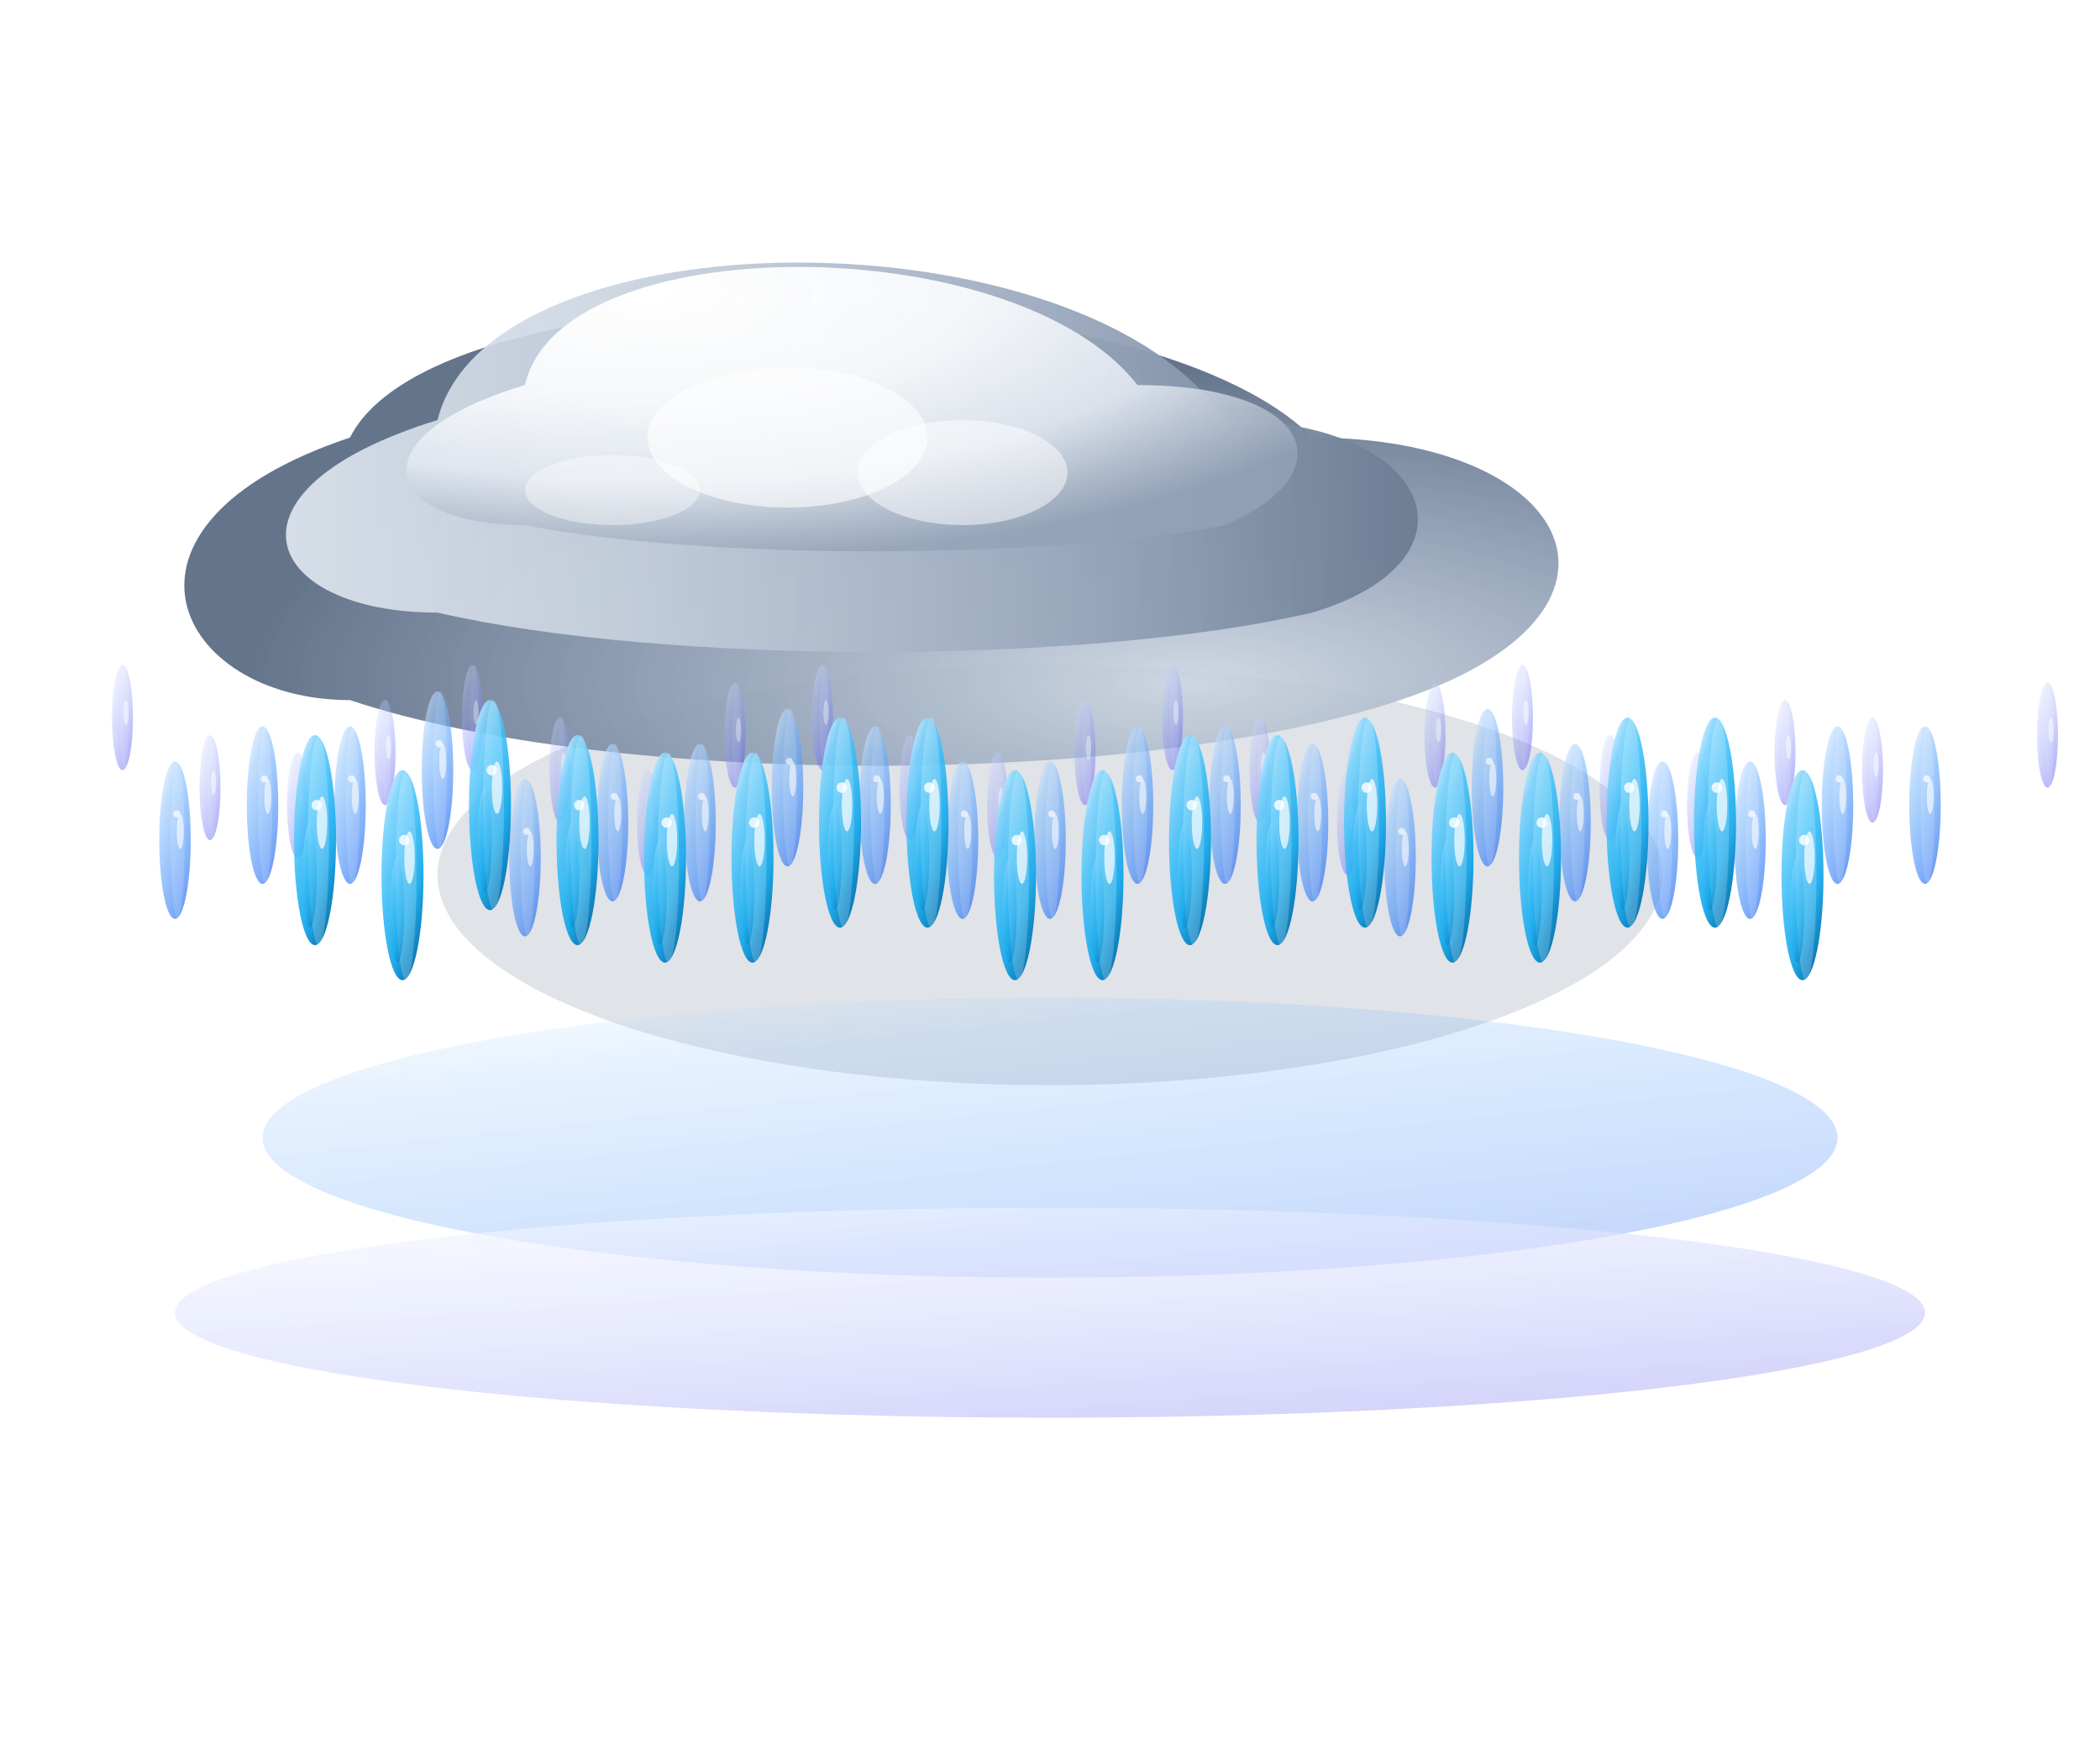 <!-- 
  Ultra Realistic 3D Rain Animation
  - 3D cloud with volumetric lighting and shadows
  - Multi-layered rain drops with depth perception
  - Realistic water physics and motion blur
  - Dynamic lighting effects
  - Professional weather visualization
-->
<svg viewBox="0 0 120 100" xmlns="http://www.w3.org/2000/svg">
  <defs>
    <!-- 3D Cloud Gradients -->
    <radialGradient id="cloudTop" cx="30%" cy="20%" r="80%">
      <stop offset="0%" stop-color="#ffffff" stop-opacity="1"/>
      <stop offset="40%" stop-color="#f8fafc" stop-opacity="0.95"/>
      <stop offset="70%" stop-color="#e2e8f0" stop-opacity="0.9"/>
      <stop offset="100%" stop-color="#94a3b8" stop-opacity="0.8"/>
    </radialGradient>

    <radialGradient id="cloudBottom" cx="70%" cy="80%" r="60%">
      <stop offset="0%" stop-color="#cbd5e1" stop-opacity="0.9"/>
      <stop offset="50%" stop-color="#94a3b8" stop-opacity="0.95"/>
      <stop offset="100%" stop-color="#64748b" stop-opacity="1"/>
    </radialGradient>

    <linearGradient id="cloudSide" x1="0%" y1="0%" x2="100%" y2="0%">
      <stop offset="0%" stop-color="#e2e8f0" stop-opacity="0.95"/>
      <stop offset="30%" stop-color="#cbd5e1" stop-opacity="0.9"/>
      <stop offset="70%" stop-color="#94a3b8" stop-opacity="0.95"/>
      <stop offset="100%" stop-color="#64748b" stop-opacity="1"/>
    </linearGradient>

    <!-- Ultra Realistic Rain Drop Gradients with Refraction -->
    <linearGradient id="rainFront" x1="20%" y1="0%" x2="80%" y2="100%">
      <stop offset="0%" stop-color="#e0f2fe" stop-opacity="0.98"/>
      <stop offset="15%" stop-color="#7dd3fc" stop-opacity="0.95"/>
      <stop offset="40%" stop-color="#38bdf8" stop-opacity="0.92"/>
      <stop offset="70%" stop-color="#0ea5e9" stop-opacity="0.95"/>
      <stop offset="85%" stop-color="#0284c7" stop-opacity="0.98"/>
      <stop offset="100%" stop-color="#0369a1" stop-opacity="1"/>
    </linearGradient>

    <linearGradient id="rainMid" x1="20%" y1="0%" x2="80%" y2="100%">
      <stop offset="0%" stop-color="#dbeafe" stop-opacity="0.85"/>
      <stop offset="20%" stop-color="#93c5fd" stop-opacity="0.8"/>
      <stop offset="50%" stop-color="#60a5fa" stop-opacity="0.85"/>
      <stop offset="80%" stop-color="#3b82f6" stop-opacity="0.9"/>
      <stop offset="100%" stop-color="#2563eb" stop-opacity="0.95"/>
    </linearGradient>

    <linearGradient id="rainBack" x1="20%" y1="0%" x2="80%" y2="100%">
      <stop offset="0%" stop-color="#e0e7ff" stop-opacity="0.65"/>
      <stop offset="25%" stop-color="#a5b4fc" stop-opacity="0.6"/>
      <stop offset="55%" stop-color="#818cf8" stop-opacity="0.7"/>
      <stop offset="80%" stop-color="#6366f1" stop-opacity="0.8"/>
      <stop offset="100%" stop-color="#4f46e5" stop-opacity="0.85"/>
    </linearGradient>

    <!-- Motion Blur Filter -->
    <filter id="motionBlur" x="-50%" y="-50%" width="200%" height="300%">
      <feGaussianBlur in="SourceGraphic" stdDeviation="0 2" result="blur"/>
      <feMerge>
        <feMergeNode in="blur"/>
        <feMergeNode in="SourceGraphic"/>
      </feMerge>
    </filter>

    <!-- Heavy Blur for Distance -->
    <filter id="distanceBlur" x="-50%" y="-50%" width="200%" height="300%">
      <feGaussianBlur in="SourceGraphic" stdDeviation="0.8 1.5" result="blur"/>
      <feMerge>
        <feMergeNode in="blur"/>
        <feMergeNode in="SourceGraphic"/>
      </feMerge>
    </filter>

    <!-- Cloud Shadow -->
    <filter id="cloudShadow" x="-30%" y="-30%" width="160%" height="160%">
      <feDropShadow dx="3" dy="6" stdDeviation="4" flood-color="#1e293b" flood-opacity="0.4"/>
      <feDropShadow dx="1" dy="2" stdDeviation="2" flood-color="#334155" flood-opacity="0.2"/>
    </filter>

    <!-- Rain Drop Shadow -->
    <filter id="dropShadow" x="-100%" y="-100%" width="300%" height="400%">
      <feDropShadow dx="0.5" dy="1" stdDeviation="0.5" flood-color="#1e293b" flood-opacity="0.3"/>
    </filter>

    <!-- Glow Effect -->
    <filter id="glow" x="-50%" y="-50%" width="200%" height="200%">
      <feGaussianBlur stdDeviation="2" result="coloredBlur"/>
      <feMerge>
        <feMergeNode in="coloredBlur"/>
        <feMergeNode in="SourceGraphic"/>
      </feMerge>
    </filter>

    <!-- Enhanced 3D Rain Drop with Refraction -->
    <g id="rainDrop3D">
      <ellipse cx="0" cy="0" rx="1.2" ry="6" fill="url(#rainFront)" opacity="0.95"/>
      <ellipse cx="0.4" cy="-1" rx="0.3" ry="1.5" fill="#ffffff" opacity="0.7"/>
      <ellipse cx="0.2" cy="0" rx="0.6" ry="6" fill="#ffffff" opacity="0.2"/>
      <ellipse cx="-0.3" cy="2" rx="0.4" ry="3" fill="url(#rainFront)" opacity="0.4"/>
      <circle cx="0.1" cy="-2" r="0.3" fill="#ffffff" opacity="0.8"/>
    </g>

    <g id="rainDropMedium">
      <ellipse cx="0" cy="0" rx="0.9" ry="4.5" fill="url(#rainMid)" opacity="0.85"/>
      <ellipse cx="0.3" cy="-0.5" rx="0.2" ry="1" fill="#ffffff" opacity="0.6"/>
      <ellipse cx="0.15" cy="0" rx="0.4" ry="4.5" fill="#ffffff" opacity="0.15"/>
      <circle cx="0.1" cy="-1.5" r="0.2" fill="#ffffff" opacity="0.7"/>
    </g>

    <g id="rainDropSmall">
      <ellipse cx="0" cy="0" rx="0.6" ry="3" fill="url(#rainBack)" opacity="0.75"/>
      <ellipse cx="0.2" cy="-0.3" rx="0.15" ry="0.7" fill="#ffffff" opacity="0.5"/>
      <ellipse cx="0.1" cy="0" rx="0.25" ry="3" fill="#ffffff" opacity="0.1"/>
    </g>

    <!-- Animation Styles -->
    <style>
      .cloud-3d {
        animation: cloudFloat 8s ease-in-out infinite;
        filter: url(#cloudShadow);
      }
      
      .rain-front {
        animation: rainFall1 1.5s linear infinite;
        filter: url(#dropShadow);
      }
      
      .rain-mid {
        animation: rainFall2 2s linear infinite;
        filter: url(#motionBlur);
      }
      
      .rain-back {
        animation: rainFall3 2.5s linear infinite;
        filter: url(#distanceBlur);
      }

      .rain-front:nth-child(2n) { animation-delay: 0.1s; }
      .rain-front:nth-child(3n) { animation-delay: 0.2s; }
      .rain-front:nth-child(4n) { animation-delay: 0.3s; }
      .rain-front:nth-child(5n) { animation-delay: 0.4s; }

      .rain-mid:nth-child(2n) { animation-delay: 0.15s; }
      .rain-mid:nth-child(3n) { animation-delay: 0.3s; }
      .rain-mid:nth-child(4n) { animation-delay: 0.45s; }
      .rain-mid:nth-child(5n) { animation-delay: 0.6s; }

      .rain-back:nth-child(2n) { animation-delay: 0.2s; }
      .rain-back:nth-child(3n) { animation-delay: 0.4s; }
      .rain-back:nth-child(4n) { animation-delay: 0.6s; }
      .rain-back:nth-child(5n) { animation-delay: 0.8s; }

      @keyframes cloudFloat {
        0%, 100% { 
          transform: translateX(0) scale(1); 
        }
        25% { 
          transform: translateX(-1px) scale(1.01); 
        }
        50% { 
          transform: translateX(1px) scale(0.99); 
        }
        75% { 
          transform: translateX(-0.5px) scale(1.005); 
        }
      }

      @keyframes rainFall1 {
        0% { 
          transform: translateY(-15px) translateX(0px) scaleY(0.5); 
          opacity: 0; 
        }
        10% { 
          opacity: 1; 
          transform: translateY(-10px) translateX(0.5px) scaleY(0.8); 
        }
        90% { 
          opacity: 0.9; 
          transform: translateY(45px) translateX(2px) scaleY(1.2); 
        }
        100% { 
          transform: translateY(55px) translateX(3px) scaleY(1.4); 
          opacity: 0; 
        }
      }

      @keyframes rainFall2 {
        0% { 
          transform: translateY(-12px) translateX(0px) scaleY(0.6); 
          opacity: 0; 
        }
        8% { 
          opacity: 0.8; 
          transform: translateY(-8px) translateX(0.3px) scaleY(0.9); 
        }
        92% { 
          opacity: 0.7; 
          transform: translateY(48px) translateX(1.5px) scaleY(1.1); 
        }
        100% { 
          transform: translateY(58px) translateX(2px) scaleY(1.3); 
          opacity: 0; 
        }
      }

      @keyframes rainFall3 {
        0% { 
          transform: translateY(-10px) translateX(0px) scaleY(0.7); 
          opacity: 0; 
        }
        6% { 
          opacity: 0.6; 
          transform: translateY(-6px) translateX(0.2px) scaleY(0.95); 
        }
        94% { 
          opacity: 0.5; 
          transform: translateY(50px) translateX(1px) scaleY(1.05); 
        }
        100% { 
          transform: translateY(60px) translateX(1.5px) scaleY(1.2); 
          opacity: 0; 
        }
      }
    </style>
  </defs>

  <!-- 3D Cloud with Multiple Layers -->
  <g class="cloud-3d">
    <!-- Cloud Base Shadow -->
    <ellipse cx="60" cy="50" rx="35" ry="12" fill="#64748b" opacity="0.2"/>
    
    <!-- Cloud Bottom Layer -->
    <path fill="url(#cloudBottom)" 
          d="M20,40 C10,40 5,30 20,25 C25,15 65,15 75,25 C90,25 95,35 80,40 C65,45 35,45 20,40 Z" />
    
    <!-- Cloud Middle Layer -->
    <path fill="url(#cloudSide)" 
          d="M25,35 C15,35 12,28 25,24 C28,12 62,12 70,24 C82,24 85,32 75,35 C62,38 38,38 25,35 Z" />
    
    <!-- Cloud Top Layer (Highlight) -->
    <path fill="url(#cloudTop)" 
          d="M30,30 C22,30 20,25 30,22 C32,13 58,13 65,22 C75,22 77,27 70,30 C60,32 40,32 30,30 Z" />
    
    <!-- Cloud Highlights -->
    <ellipse cx="45" cy="25" rx="8" ry="4" fill="#ffffff" opacity="0.6"/>
    <ellipse cx="35" cy="28" rx="5" ry="2" fill="#ffffff" opacity="0.4"/>
    <ellipse cx="55" cy="27" rx="6" ry="3" fill="#ffffff" opacity="0.5"/>
  </g>

  <!-- Background Rain Layer (Farthest) - More drops for density -->
  <g opacity="0.7">
    <use href="#rainDropSmall" class="rain-back" x="12" y="45"/>
    <use href="#rainDropSmall" class="rain-back" x="22" y="43"/>
    <use href="#rainDropSmall" class="rain-back" x="32" y="44"/>
    <use href="#rainDropSmall" class="rain-back" x="42" y="42"/>
    <use href="#rainDropSmall" class="rain-back" x="52" y="45"/>
    <use href="#rainDropSmall" class="rain-back" x="62" y="43"/>
    <use href="#rainDropSmall" class="rain-back" x="72" y="44"/>
    <use href="#rainDropSmall" class="rain-back" x="82" y="42"/>
    <use href="#rainDropSmall" class="rain-back" x="92" y="45"/>
    <use href="#rainDropSmall" class="rain-back" x="102" y="43"/>
    <use href="#rainDropSmall" class="rain-back" x="7" y="41"/>
    <use href="#rainDropSmall" class="rain-back" x="17" y="46"/>
    <use href="#rainDropSmall" class="rain-back" x="27" y="41"/>
    <use href="#rainDropSmall" class="rain-back" x="37" y="47"/>
    <use href="#rainDropSmall" class="rain-back" x="47" y="41"/>
    <use href="#rainDropSmall" class="rain-back" x="57" y="46"/>
    <use href="#rainDropSmall" class="rain-back" x="67" y="41"/>
    <use href="#rainDropSmall" class="rain-back" x="77" y="47"/>
    <use href="#rainDropSmall" class="rain-back" x="87" y="41"/>
    <use href="#rainDropSmall" class="rain-back" x="97" y="46"/>
    <use href="#rainDropSmall" class="rain-back" x="107" y="44"/>
    <use href="#rainDropSmall" class="rain-back" x="117" y="42"/>
  </g>

  <!-- Middle Rain Layer - Enhanced density -->
  <g opacity="0.85">
    <use href="#rainDropMedium" class="rain-mid" x="15" y="46"/>
    <use href="#rainDropMedium" class="rain-mid" x="25" y="44"/>
    <use href="#rainDropMedium" class="rain-mid" x="35" y="47"/>
    <use href="#rainDropMedium" class="rain-mid" x="45" y="45"/>
    <use href="#rainDropMedium" class="rain-mid" x="55" y="48"/>
    <use href="#rainDropMedium" class="rain-mid" x="65" y="46"/>
    <use href="#rainDropMedium" class="rain-mid" x="75" y="47"/>
    <use href="#rainDropMedium" class="rain-mid" x="85" y="45"/>
    <use href="#rainDropMedium" class="rain-mid" x="95" y="48"/>
    <use href="#rainDropMedium" class="rain-mid" x="105" y="46"/>
    <use href="#rainDropMedium" class="rain-mid" x="10" y="48"/>
    <use href="#rainDropMedium" class="rain-mid" x="20" y="46"/>
    <use href="#rainDropMedium" class="rain-mid" x="30" y="49"/>
    <use href="#rainDropMedium" class="rain-mid" x="40" y="47"/>
    <use href="#rainDropMedium" class="rain-mid" x="50" y="46"/>
    <use href="#rainDropMedium" class="rain-mid" x="60" y="48"/>
    <use href="#rainDropMedium" class="rain-mid" x="70" y="46"/>
    <use href="#rainDropMedium" class="rain-mid" x="80" y="49"/>
    <use href="#rainDropMedium" class="rain-mid" x="90" y="47"/>
    <use href="#rainDropMedium" class="rain-mid" x="100" y="48"/>
    <use href="#rainDropMedium" class="rain-mid" x="110" y="46"/>
  </g>

  <!-- Foreground Rain Layer (Closest) - More realistic placement -->
  <g opacity="1">
    <use href="#rainDrop3D" class="rain-front" x="18" y="48"/>
    <use href="#rainDrop3D" class="rain-front" x="28" y="46"/>
    <use href="#rainDrop3D" class="rain-front" x="38" y="49"/>
    <use href="#rainDrop3D" class="rain-front" x="48" y="47"/>
    <use href="#rainDrop3D" class="rain-front" x="58" y="50"/>
    <use href="#rainDrop3D" class="rain-front" x="68" y="48"/>
    <use href="#rainDrop3D" class="rain-front" x="78" y="47"/>
    <use href="#rainDrop3D" class="rain-front" x="88" y="49"/>
    <use href="#rainDrop3D" class="rain-front" x="98" y="47"/>
    <use href="#rainDrop3D" class="rain-front" x="23" y="50"/>
    <use href="#rainDrop3D" class="rain-front" x="33" y="48"/>
    <use href="#rainDrop3D" class="rain-front" x="43" y="49"/>
    <use href="#rainDrop3D" class="rain-front" x="53" y="47"/>
    <use href="#rainDrop3D" class="rain-front" x="63" y="50"/>
    <use href="#rainDrop3D" class="rain-front" x="73" y="48"/>
    <use href="#rainDrop3D" class="rain-front" x="83" y="49"/>
    <use href="#rainDrop3D" class="rain-front" x="93" y="47"/>
    <use href="#rainDrop3D" class="rain-front" x="103" y="50"/>
  </g>

  <!-- Atmospheric Rain Mist -->
  <g opacity="0.3">
    <ellipse cx="60" cy="65" rx="45" ry="8" fill="url(#rainMid)">
      <animate attributeName="opacity" values="0.3;0.1;0.3" dur="4s" repeatCount="indefinite"/>
    </ellipse>
    <ellipse cx="60" cy="75" rx="50" ry="6" fill="url(#rainBack)">
      <animate attributeName="opacity" values="0.2;0.05;0.2" dur="6s" repeatCount="indefinite"/>
    </ellipse>
  </g>



</svg>